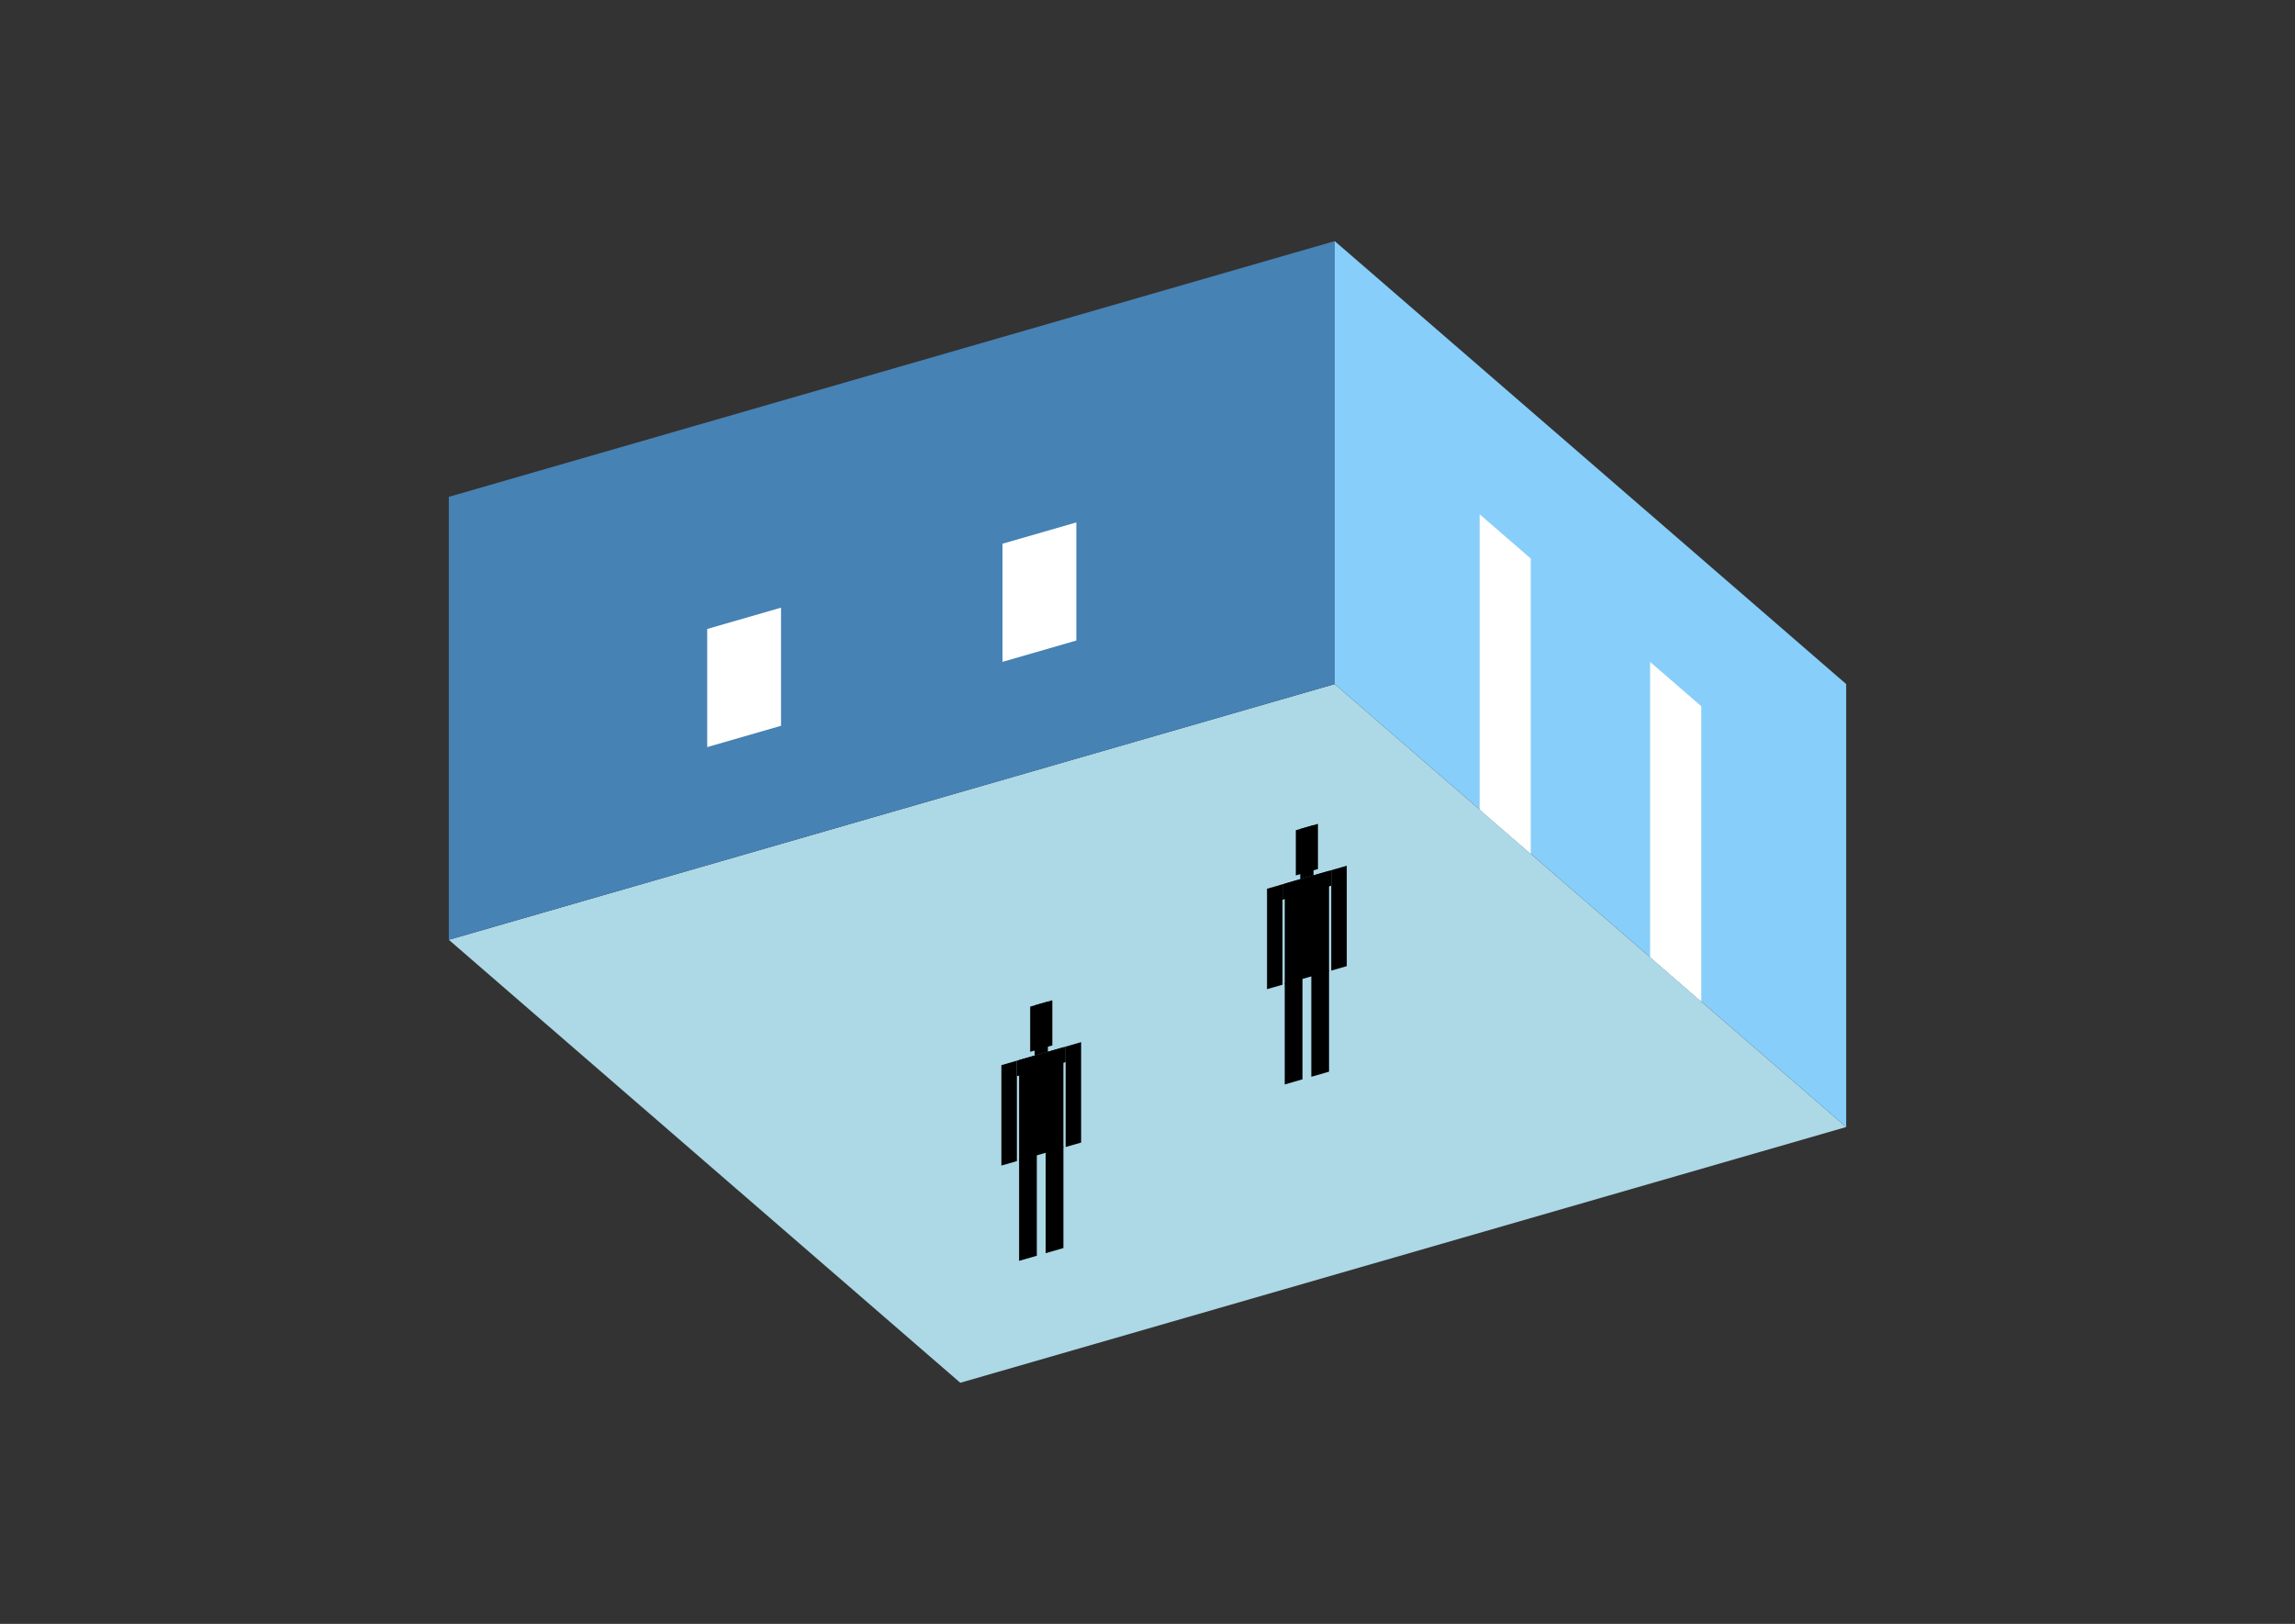 <?xml version="1.0" encoding="UTF-8"?>
<svg
  xmlns="http://www.w3.org/2000/svg"
  width="848"
  height="600"
  style="background-color:white"
>
  <rect width="100%" height="100%" fill="#333333" stroke="none"/>
  <polygon fill="lightblue" points="354.826,510.916 165.837,347.247 493.174,252.753 682.163,416.422" />
  <polygon fill="steelblue" points="165.837,347.247 165.837,183.578 493.174,89.084 493.174,252.753" />
  <polygon fill="lightskyblue" points="682.163,416.422 682.163,252.753 493.174,89.084 493.174,252.753" />
  <polygon fill="white" points="565.62,315.493 565.62,206.38 546.721,190.013 546.721,299.126" />
  <polygon fill="white" points="628.616,370.049 628.616,260.936 609.717,244.57 609.717,353.682" />
  <polygon fill="white" points="261.311,276.041 261.311,232.396 288.589,224.522 288.589,268.167" />
  <polygon fill="white" points="370.423,244.543 370.423,200.898 397.701,193.024 397.701,236.669" />
  <polygon fill="hsl(288.0,50.0%,50.66%)" points="474.71,400.688 474.71,363.219 481.257,361.329 481.257,398.798" />
  <polygon fill="hsl(288.0,50.0%,50.66%)" points="491.077,395.963 491.077,358.494 484.53,360.384 484.53,397.853" />
  <polygon fill="hsl(288.0,50.0%,50.66%)" points="468.163,365.479 468.163,328.381 473.892,326.728 473.892,363.826" />
  <polygon fill="hsl(288.0,50.0%,50.66%)" points="491.895,358.629 491.895,321.53 497.624,319.877 497.624,356.975" />
  <polygon fill="hsl(288.0,50.0%,50.66%)" points="473.892,332.456 473.892,326.728 491.895,321.53 491.895,327.259" />
  <polygon fill="hsl(288.0,50.0%,50.66%)" points="474.71,363.589 474.71,326.491 491.077,321.767 491.077,358.865" />
  <polygon fill="hsl(288.0,50.0%,50.66%)" points="478.802,323.455 478.802,306.761 486.985,304.399 486.985,321.093" />
  <polygon fill="hsl(288.0,50.0%,50.66%)" points="480.438,324.838 480.438,306.289 485.349,304.871 485.349,323.42" />
  <polygon fill="hsl(288.0,50.0%,42.218%)" points="376.559,465.866 376.559,428.397 383.106,426.507 383.106,463.976" />
  <polygon fill="hsl(288.0,50.0%,42.218%)" points="392.926,461.142 392.926,423.672 386.379,425.562 386.379,463.031" />
  <polygon fill="hsl(288.0,50.0%,42.218%)" points="370.013,430.658 370.013,393.56 375.741,391.906 375.741,429.004" />
  <polygon fill="hsl(288.0,50.0%,42.218%)" points="393.745,423.807 393.745,386.709 399.473,385.055 399.473,422.154" />
  <polygon fill="hsl(288.0,50.0%,42.218%)" points="375.741,397.635 375.741,391.906 393.745,386.709 393.745,392.437" />
  <polygon fill="hsl(288.0,50.0%,42.218%)" points="376.559,428.768 376.559,391.67 392.926,386.945 392.926,424.043" />
  <polygon fill="hsl(288.0,50.0%,42.218%)" points="380.651,388.634 380.651,371.94 388.834,369.577 388.834,386.271" />
  <polygon fill="hsl(288.0,50.0%,42.218%)" points="382.288,390.016 382.288,371.467 387.198,370.05 387.198,388.599" />
</svg>
